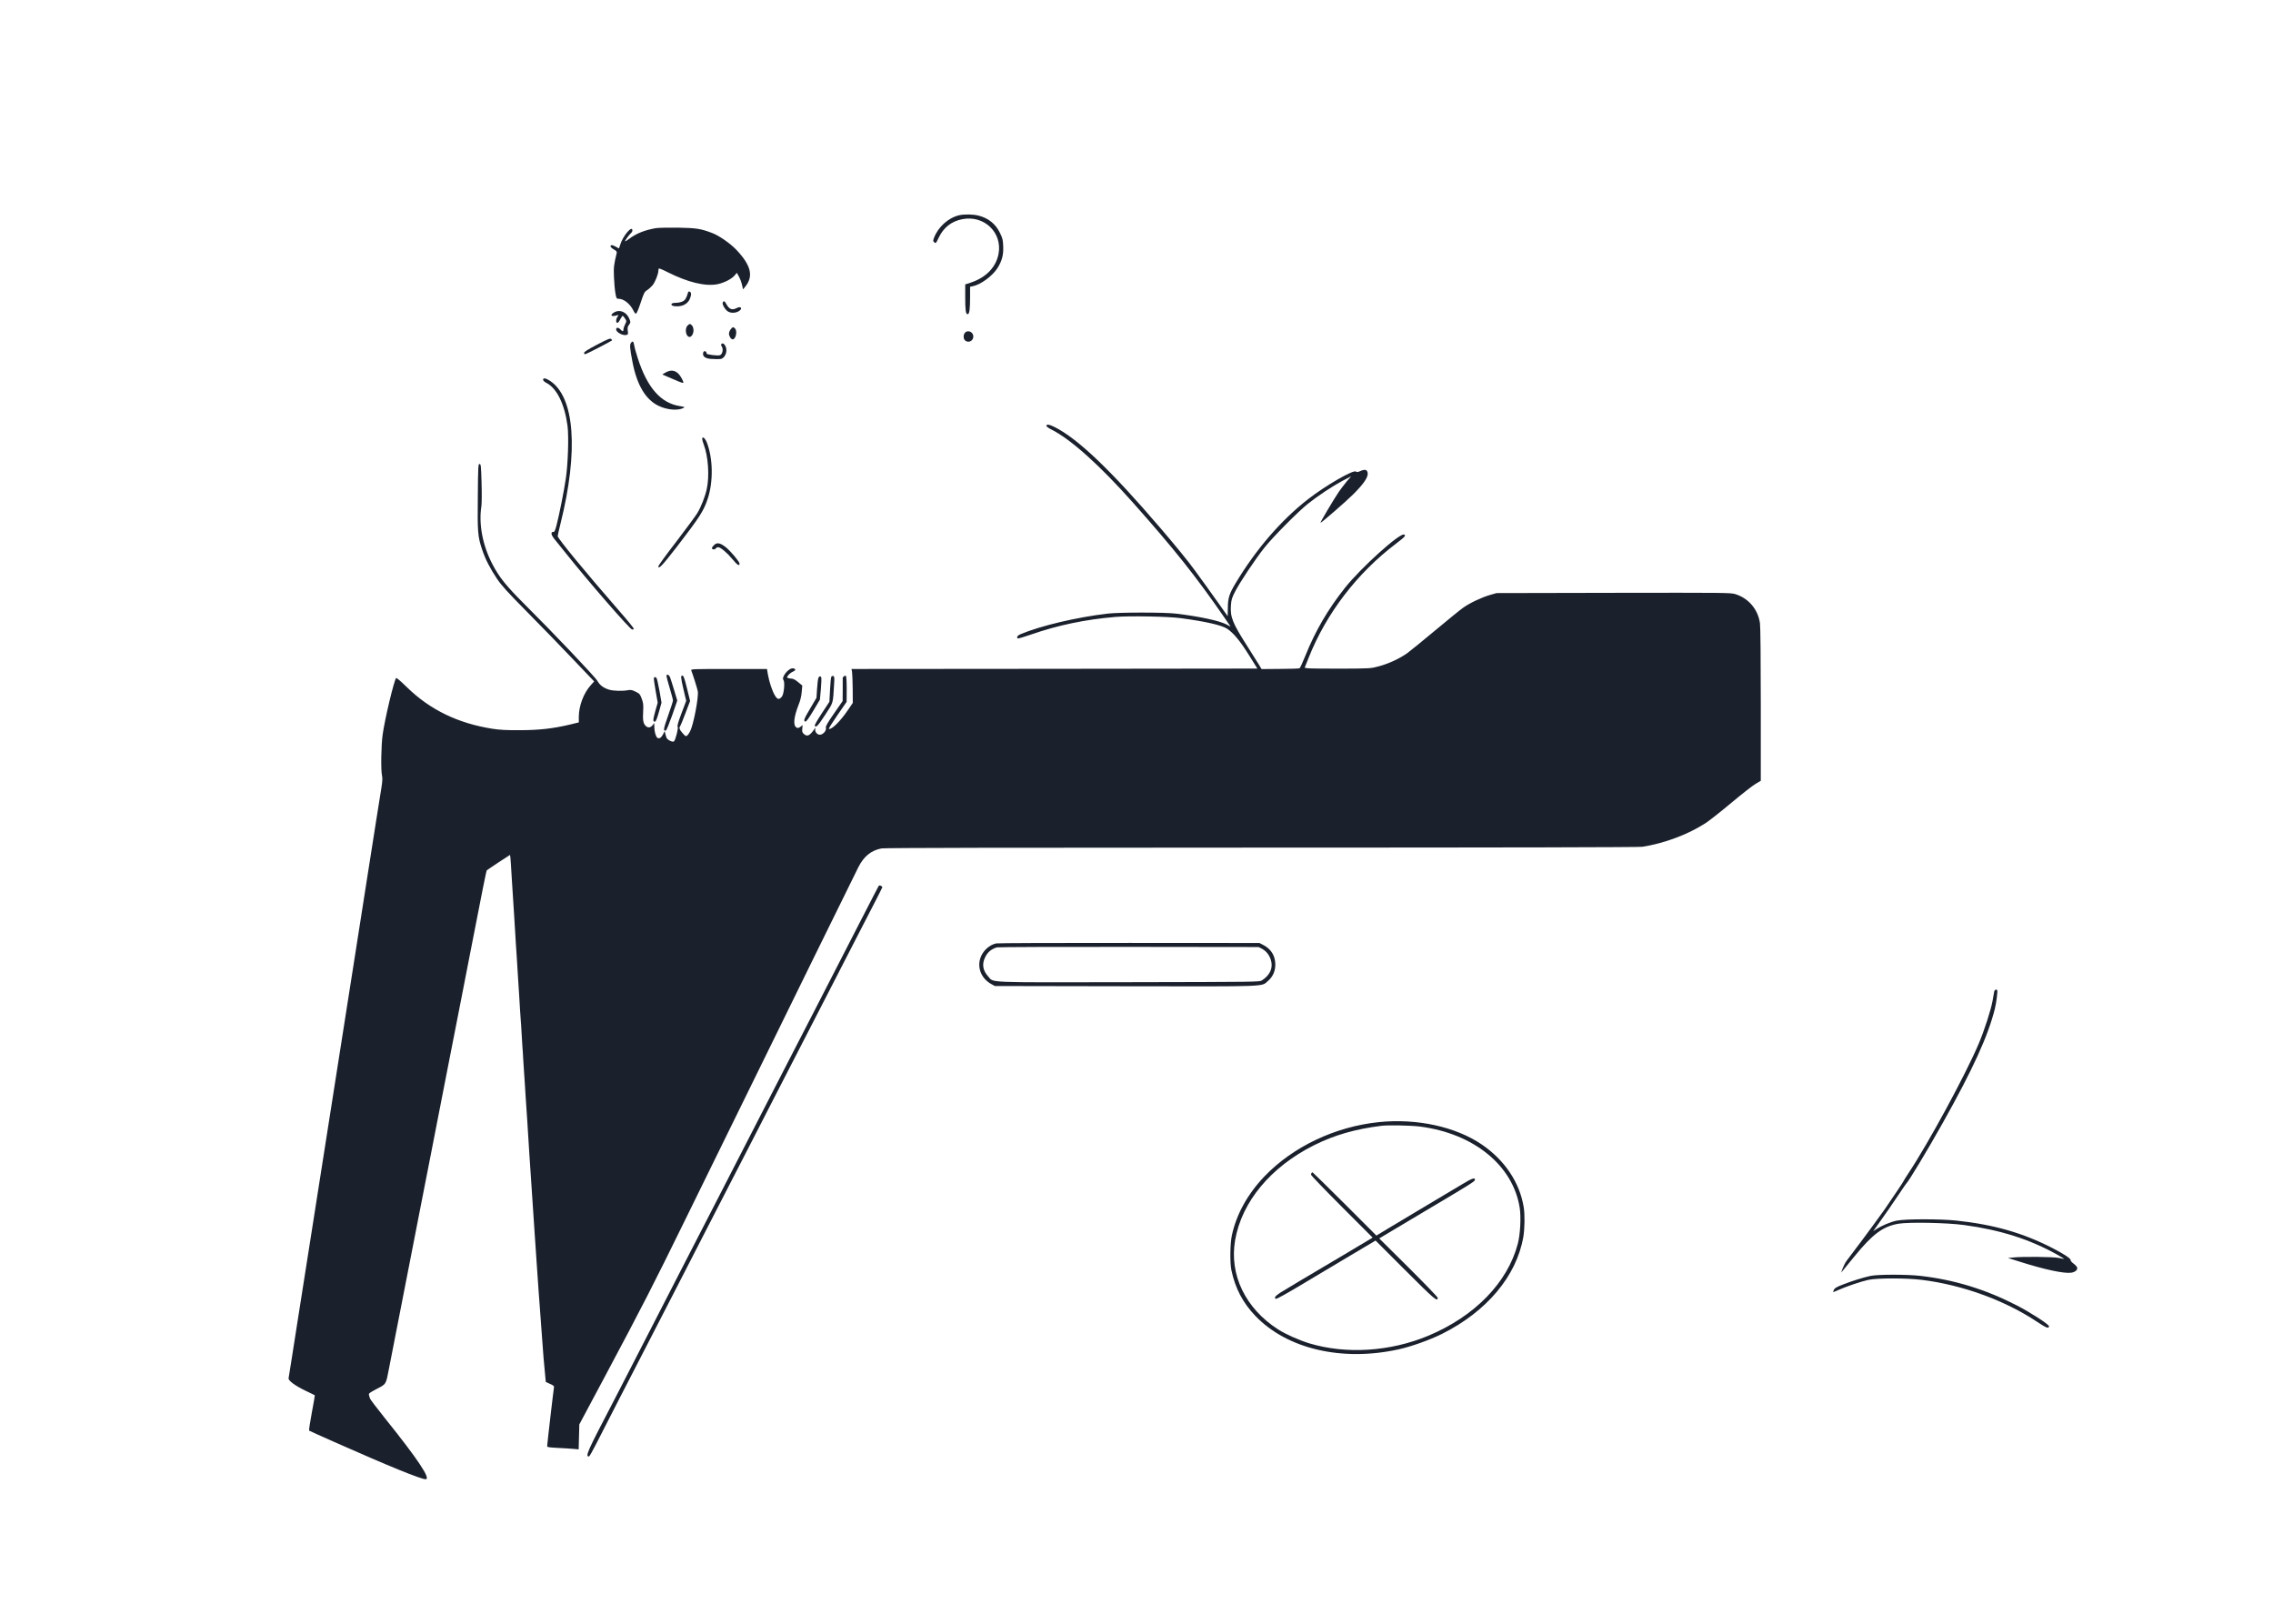 <?xml version="1.0" standalone="no"?>
<!DOCTYPE svg PUBLIC "-//W3C//DTD SVG 20010904//EN"
 "http://www.w3.org/TR/2001/REC-SVG-20010904/DTD/svg10.dtd">
<svg version="1.0" xmlns="http://www.w3.org/2000/svg"
 width="2800pt" height="2000pt" viewBox="0 0 2800 2000"
 preserveAspectRatio="xMidYMid meet">

<g transform="translate(0,2000) scale(0.1,-0.1)"
fill="#1a202c" stroke="none">
<path d="M11816 17349 c-133 -31 -257 -142 -309 -275 -15 -40 -15 -43 3 -59
17 -16 20 -13 54 59 61 126 159 202 294 227 266 50 491 -166 443 -426 -31
-166 -153 -293 -343 -356 l-68 -22 0 -146 c0 -177 6 -221 30 -221 22 0 30 59
30 221 l0 117 31 6 c98 19 243 125 305 222 56 87 77 165 72 270 -3 81 -8 100
-41 167 -54 110 -141 180 -262 211 -64 17 -177 19 -239 5z"/>
<path d="M8080 17190 c-139 -24 -244 -66 -333 -134 -26 -20 -47 -32 -47 -27 0
11 52 83 73 100 9 7 17 22 17 32 0 72 -119 -69 -151 -178 -7 -24 -14 -43 -15
-43 -2 0 -18 9 -36 20 -18 11 -41 20 -50 20 -32 0 -19 -28 23 -52 31 -17 39
-27 36 -43 -36 -152 -39 -174 -34 -300 3 -71 11 -160 18 -197 11 -63 14 -68
38 -68 65 0 143 -62 184 -146 12 -26 25 -40 33 -37 7 3 33 64 56 135 40 120
46 133 79 154 20 12 50 40 67 60 32 38 72 139 72 179 0 12 3 24 6 28 4 3 51
-16 105 -44 252 -126 463 -178 614 -150 80 15 177 64 213 107 l29 34 26 -48
c15 -27 32 -73 38 -103 l12 -53 24 29 c108 130 77 264 -105 457 -75 79 -214
176 -299 208 -142 54 -197 62 -423 66 -118 1 -240 -1 -270 -6z"/>
<path d="M8476 16398 c-21 -72 -34 -94 -66 -110 -19 -10 -56 -18 -82 -18 -26
0 -50 -5 -54 -11 -12 -20 17 -34 72 -32 60 2 106 23 136 64 25 33 39 94 25
108 -15 15 -27 14 -31 -1z"/>
<path d="M8903 16273 c-8 -21 25 -81 59 -106 34 -25 95 -26 137 -1 54 32 31
69 -25 39 -57 -29 -93 -14 -129 54 -17 34 -32 39 -42 14z"/>
<path d="M7562 16150 c-54 -33 -30 -55 37 -34 24 7 24 7 8 -17 -26 -37 -20
-91 8 -71 6 4 19 24 29 45 11 20 23 37 27 37 4 0 17 -15 28 -33 21 -34 21 -34
1 -72 -11 -22 -20 -50 -20 -62 0 -29 -11 -29 -39 1 -24 25 -51 25 -51 -1 0
-37 85 -82 130 -68 17 5 19 12 13 51 -5 37 -2 51 16 74 20 28 20 31 5 70 -36
89 -120 124 -192 80z"/>
<path d="M8470 15990 c-39 -39 -21 -140 25 -140 24 0 48 40 48 80 0 25 -7 48
-18 60 -23 25 -30 25 -55 0z"/>
<path d="M9001 15944 c-12 -15 -21 -39 -21 -53 0 -31 25 -71 45 -71 39 0 61
102 29 134 -21 22 -29 20 -53 -10z"/>
<path d="M11887 15902 c-22 -25 -21 -75 1 -95 40 -36 102 -7 102 48 0 56 -67
86 -103 47z"/>
<path d="M7355 15755 c-116 -61 -160 -89 -160 -102 0 -11 6 -17 17 -15 14 2
312 156 327 169 3 2 -2 10 -10 17 -12 12 -37 2 -174 -69z"/>
<path d="M7776 15781 c-21 -23 -19 -62 15 -238 54 -284 161 -464 320 -541 104
-51 239 -63 308 -27 21 11 17 13 -50 24 -231 38 -396 228 -512 587 -19 60 -39
127 -42 149 -11 61 -18 69 -39 46z"/>
<path d="M8885 15760 c-4 -6 -2 -16 3 -23 27 -33 13 -104 -22 -113 -32 -8
-161 9 -161 21 0 20 -16 34 -30 28 -16 -5 -20 -40 -7 -59 12 -18 45 -32 82
-34 129 -7 139 -6 166 21 33 34 42 94 20 137 -16 32 -39 41 -51 22z"/>
<path d="M8245 15431 c-17 -4 -43 -16 -58 -26 l-28 -18 112 -48 c153 -66 153
-66 144 -37 -4 12 -18 40 -31 60 -38 59 -84 82 -139 69z"/>
<path d="M6690 15322 c0 -10 18 -27 46 -41 125 -67 220 -262 255 -526 17 -129
6 -473 -21 -650 -23 -158 -79 -436 -113 -570 -19 -72 -27 -89 -40 -87 -26 4
-31 -23 -10 -55 9 -15 20 -30 23 -33 3 -3 66 -81 141 -175 276 -347 792 -940
817 -940 8 0 17 5 19 11 2 6 -83 110 -188 230 -394 451 -749 882 -749 910 0 8
15 77 34 152 226 903 176 1567 -133 1764 -51 32 -81 36 -81 10z"/>
<path d="M12890 14755 c0 -8 28 -29 63 -46 239 -121 594 -439 1007 -904 507
-571 771 -902 1123 -1412 l77 -112 -57 30 c-90 45 -333 97 -618 131 -145 17
-692 17 -840 0 -380 -44 -832 -151 -1077 -255 -35 -15 -49 -39 -30 -51 5 -3
80 20 168 50 324 113 665 184 1031 215 179 15 654 6 808 -15 308 -41 503 -86
571 -130 79 -53 158 -147 270 -326 l103 -165 -2500 -3 -2500 -2 7 -35 c3 -19
7 -113 8 -209 l1 -174 -60 -88 c-94 -139 -201 -244 -235 -232 -5 2 42 77 105
168 l114 165 1 157 c0 99 -4 159 -10 163 -13 8 -41 -13 -39 -29 1 -6 1 -72 0
-146 l-1 -135 -106 -153 c-84 -121 -105 -158 -100 -177 9 -34 -36 -85 -75 -85
-34 0 -64 38 -56 73 5 21 5 21 -11 -3 -58 -84 -89 -98 -131 -59 -19 18 -22 29
-18 65 l4 43 -27 -21 c-22 -16 -32 -18 -48 -9 -45 24 -34 129 27 284 20 50 33
103 37 155 l7 78 -51 42 c-32 27 -60 42 -78 43 -16 0 -37 4 -47 8 -17 6 -17 8
4 35 12 16 38 35 56 43 39 16 39 36 1 41 -53 6 -146 -109 -117 -144 19 -23 7
-169 -18 -202 -33 -44 -57 -40 -88 13 -33 55 -70 167 -86 259 l-11 66 -470 0
c-444 0 -470 -1 -463 -17 24 -63 75 -225 81 -259 11 -75 -53 -410 -95 -492
-11 -21 -27 -45 -37 -52 -15 -13 -21 -10 -55 29 -39 43 -47 68 -30 87 4 5 34
77 65 160 l57 150 -38 154 c-30 121 -42 156 -55 158 -25 5 -23 -21 13 -176
l32 -134 -58 -154 c-42 -111 -55 -157 -47 -166 11 -14 -26 -160 -45 -179 -15
-15 -81 16 -92 43 -5 13 -13 37 -16 53 l-7 30 -19 -37 c-23 -46 -50 -62 -72
-45 -19 15 -37 78 -37 137 l-1 45 -20 -27 c-25 -34 -61 -36 -88 -6 -28 29 -35
73 -28 181 4 78 1 99 -18 151 -21 56 -27 63 -76 87 -44 21 -60 24 -93 18 -66
-13 -179 -10 -232 6 -68 20 -114 54 -144 107 -27 49 -543 592 -896 943 -231
231 -314 334 -398 495 -121 232 -171 495 -136 715 5 35 6 157 2 290 -6 210 -8
230 -25 230 -16 0 -18 -26 -21 -400 -5 -441 -1 -494 54 -657 39 -117 98 -231
183 -358 58 -85 127 -161 368 -405 163 -165 416 -425 562 -579 l266 -279 -42
-47 c-88 -98 -147 -255 -147 -391 l0 -67 -107 -26 c-215 -51 -379 -69 -618
-70 -165 -1 -249 4 -335 17 -429 67 -774 235 -1059 514 -82 80 -128 118 -132
111 -30 -48 -137 -499 -165 -693 -19 -132 -24 -442 -8 -510 7 -29 5 -69 -8
-150 -10 -60 -38 -238 -63 -395 -24 -157 -74 -472 -110 -700 -59 -370 -83
-529 -170 -1085 -40 -257 -124 -793 -150 -955 -35 -219 -248 -1575 -285 -1815
-17 -110 -35 -225 -40 -255 -19 -125 -193 -1229 -220 -1400 -16 -102 -45 -288
-65 -415 -19 -126 -38 -239 -40 -251 -6 -29 81 -93 215 -157 58 -28 107 -51
108 -53 2 -1 -15 -98 -37 -215 -22 -118 -37 -216 -33 -220 4 -3 141 -66 305
-138 681 -302 1072 -461 1130 -461 69 0 -95 246 -500 750 -99 124 -183 234
-186 245 -3 11 -8 30 -12 42 -5 19 5 27 82 68 136 71 125 54 166 265 35 179
177 908 257 1315 21 110 78 398 125 640 47 242 110 564 140 715 30 151 84 428
120 615 36 187 74 383 85 435 11 52 55 282 100 510 44 228 85 435 90 460 5 25
39 196 74 380 160 822 206 1054 213 1061 12 10 282 189 286 189 2 0 7 -55 11
-122 4 -68 9 -148 11 -178 3 -30 9 -136 15 -235 6 -99 12 -205 15 -235 2 -30
7 -104 10 -165 3 -60 8 -135 10 -165 2 -30 7 -98 10 -150 3 -52 8 -124 10
-160 2 -36 7 -108 10 -160 3 -52 8 -122 10 -155 2 -33 7 -109 10 -170 4 -60 8
-126 10 -145 2 -19 7 -89 10 -155 3 -66 8 -140 10 -165 3 -25 7 -94 10 -155 3
-60 8 -130 10 -155 2 -25 7 -92 10 -150 3 -58 8 -130 10 -160 4 -56 11 -149
20 -297 3 -46 7 -118 10 -160 3 -43 9 -150 15 -238 6 -88 12 -189 15 -225 2
-36 7 -103 10 -150 11 -175 16 -247 20 -300 2 -30 7 -98 10 -150 3 -52 8 -120
10 -150 3 -30 9 -129 15 -220 6 -91 12 -190 15 -220 2 -30 7 -95 10 -145 3
-49 8 -115 10 -145 6 -73 13 -178 20 -270 11 -159 36 -497 40 -540 2 -25 9
-103 16 -174 l12 -128 53 -24 c40 -17 51 -27 48 -41 -5 -22 -84 -701 -84 -724
0 -14 18 -17 128 -23 70 -3 157 -9 193 -12 l67 -6 4 153 4 154 128 240 c71
132 147 276 171 320 487 913 606 1146 1005 1960 70 143 192 391 270 550 78
160 198 403 265 540 155 316 363 739 540 1100 230 469 402 819 510 1040 177
362 504 1026 548 1113 68 135 159 208 286 232 36 7 1596 10 4680 10 3037 0
4648 4 4691 10 273 42 570 154 785 295 44 29 185 140 314 248 128 107 262 212
297 232 l64 38 0 936 c0 568 -4 963 -10 1005 -25 171 -140 307 -303 358 -58
18 -117 18 -1501 16 l-1441 -3 -80 -23 c-101 -29 -248 -98 -328 -155 -34 -23
-188 -148 -342 -277 -154 -129 -312 -257 -350 -285 -94 -67 -228 -129 -350
-162 -100 -27 -101 -27 -470 -29 -203 0 -387 2 -407 5 l-37 6 50 125 c217 546
597 1042 1077 1405 108 82 125 101 98 111 -55 21 -530 -408 -728 -656 -210
-265 -365 -530 -489 -839 -32 -79 -63 -147 -70 -152 -7 -4 -115 -8 -240 -8
l-229 -2 -27 46 c-16 25 -81 130 -146 232 -186 292 -214 361 -204 508 5 68 12
91 49 164 56 112 253 407 364 546 104 131 415 444 534 539 127 101 304 218
426 283 l109 57 -58 -67 c-31 -38 -74 -94 -95 -125 -67 -99 -234 -382 -226
-382 12 0 315 263 403 351 125 124 183 208 179 258 -4 46 -31 55 -88 30 -33
-15 -46 -17 -57 -7 -31 25 -372 -171 -589 -340 -333 -259 -642 -617 -893
-1035 -79 -132 -95 -183 -96 -304 0 -57 -1 -103 -2 -103 -1 0 -35 48 -76 108
-41 59 -122 172 -180 252 -58 80 -125 172 -149 205 -73 102 -235 301 -429 527
-606 707 -1009 1092 -1296 1237 -68 34 -103 39 -103 16z"/>
<path d="M8650 14593 c0 -10 9 -40 19 -68 56 -147 72 -390 37 -550 -21 -94
-69 -217 -117 -297 -19 -31 -134 -187 -256 -347 -123 -159 -223 -297 -223
-306 0 -43 49 9 228 240 286 372 331 443 381 595 69 210 64 496 -12 690 -22
55 -57 82 -57 43z"/>
<path d="M8795 13285 c-14 -13 -25 -29 -25 -35 0 -19 32 -24 45 -7 7 10 21 17
32 17 29 0 109 -67 177 -149 58 -71 86 -88 86 -53 0 23 -112 156 -167 200 -72
57 -112 64 -148 27z"/>
<path d="M8210 11673 c0 -9 18 -76 40 -149 22 -73 40 -141 40 -152 0 -10 -27
-95 -60 -187 -58 -163 -63 -196 -27 -182 8 3 42 87 77 186 l63 182 -38 127
c-21 70 -44 142 -51 160 -14 33 -44 44 -44 15z"/>
<path d="M10242 11667 c-6 -7 -13 -79 -17 -161 l-8 -150 -92 -140 c-51 -77
-91 -145 -88 -153 12 -32 39 -4 127 131 105 161 96 131 111 382 5 75 3 93 -9
97 -8 3 -19 0 -24 -6z"/>
<path d="M10081 11648 c-5 -13 -12 -72 -16 -133 l-7 -110 -75 -127 c-79 -133
-89 -160 -62 -166 11 -2 40 38 98 134 l81 136 12 129 c6 70 8 135 5 143 -9 23
-26 20 -36 -6z"/>
<path d="M8055 11651 c-3 -5 6 -76 21 -158 l26 -148 -30 -105 c-30 -109 -31
-133 -3 -128 11 2 25 38 48 118 l32 115 -25 145 c-15 80 -31 151 -36 158 -12
14 -25 16 -33 3z"/>
<path d="M10819 9078 c-7 -13 -31 -59 -54 -103 -23 -44 -97 -188 -165 -320
-67 -132 -153 -298 -190 -370 -37 -71 -120 -233 -185 -360 -65 -126 -148 -288
-185 -360 -117 -226 -234 -454 -343 -665 -115 -226 -402 -784 -532 -1035 -45
-88 -131 -254 -190 -370 -59 -115 -142 -277 -185 -360 -141 -272 -236 -457
-340 -660 -56 -110 -137 -267 -180 -350 -43 -82 -128 -249 -190 -370 -62 -121
-143 -278 -180 -350 -37 -71 -118 -229 -180 -350 -62 -121 -136 -265 -165
-320 -322 -617 -348 -674 -300 -675 6 0 45 69 88 153 150 294 405 791 587
1142 37 72 116 225 175 340 59 116 136 264 170 330 34 66 115 224 180 350 65
127 150 293 190 370 40 77 113 219 162 315 50 96 129 249 175 340 47 91 132
255 188 365 56 110 137 268 180 350 43 83 128 249 190 370 62 121 143 279 180
350 37 72 113 220 170 330 56 110 135 263 175 340 40 77 119 230 175 340 56
110 140 272 185 360 45 88 124 240 174 338 50 97 132 255 181 351 50 96 90
177 90 180 0 3 -9 10 -20 16 -16 8 -21 6 -31 -12z"/>
<path d="M12273 8380 c-89 -18 -172 -97 -199 -189 -36 -122 21 -250 141 -314
l40 -22 1610 -3 c1786 -3 1671 -7 1754 65 60 51 91 120 91 203 -1 107 -50 188
-144 238 l-51 27 -1600 1 c-880 1 -1619 -2 -1642 -6z m3274 -67 c52 -28 90
-77 109 -139 29 -96 -11 -185 -111 -250 -29 -19 -68 -19 -1640 -22 -1805 -3
-1658 -9 -1733 72 -63 69 -77 146 -41 226 32 70 75 108 149 131 14 4 745 7
1625 6 l1600 -2 42 -22z"/>
<path d="M24566 7788 c-2 -13 -12 -66 -21 -118 -20 -110 -102 -366 -170 -525
-162 -382 -616 -1220 -867 -1598 -32 -49 -58 -90 -58 -93 0 -6 -117 -180 -233
-349 -50 -71 -170 -235 -266 -364 -97 -129 -188 -250 -203 -270 -15 -20 -36
-61 -48 -91 l-20 -55 21 25 c11 14 74 91 140 171 226 278 352 372 544 406 128
22 598 13 810 -16 449 -61 810 -176 1149 -366 47 -27 85 -49 83 -51 -1 -1 -31
4 -67 12 -68 14 -447 18 -565 5 l-60 -6 150 -47 c302 -96 543 -147 630 -134
47 7 79 34 73 62 -2 10 -21 32 -44 49 -22 17 -39 36 -37 42 7 19 -81 77 -227
152 -362 185 -716 287 -1180 337 -200 21 -627 21 -736 -1 -77 -16 -184 -61
-254 -107 l-35 -23 39 55 c82 113 224 318 291 420 38 58 73 107 76 110 26 20
265 417 446 740 377 671 563 1079 647 1416 17 67 36 214 29 227 -9 16 -33 6
-37 -15z"/>
<path d="M16990 6179 c-542 -55 -1060 -301 -1414 -669 -208 -218 -347 -469
-402 -730 -21 -102 -24 -335 -5 -425 47 -223 141 -402 295 -563 391 -408 1068
-566 1766 -412 154 34 385 116 533 190 552 276 918 712 1002 1194 17 102 20
271 5 366 -49 304 -234 581 -518 774 -322 218 -797 322 -1262 275z m502 -55
c661 -85 1144 -477 1228 -997 19 -117 8 -329 -23 -447 -125 -477 -530 -893
-1101 -1132 -471 -197 -1014 -231 -1468 -94 -127 39 -289 111 -383 171 -404
259 -604 674 -530 1101 83 473 438 900 972 1168 250 125 508 199 828 239 85
11 365 5 477 -9z"/>
<path d="M16157 5553 c-4 -3 -7 -13 -7 -22 0 -9 171 -187 380 -396 l379 -379
-362 -216 c-199 -118 -442 -263 -540 -320 -97 -58 -205 -123 -240 -145 -60
-39 -78 -67 -47 -73 9 -1 128 64 265 146 138 82 410 244 605 361 l355 211 366
-366 c360 -360 399 -393 399 -339 0 9 -162 177 -360 374 l-360 357 117 70 c65
39 264 157 443 264 541 321 615 367 618 384 8 37 -32 25 -150 -47 -68 -41
-269 -161 -448 -267 -179 -106 -390 -232 -470 -281 l-145 -88 -390 390 c-215
214 -393 389 -396 389 -3 0 -9 -3 -12 -7z"/>
<path d="M23040 4284 c-94 -21 -221 -60 -336 -105 -78 -30 -104 -45 -112 -65
-7 -14 -12 -27 -12 -29 0 -2 29 9 64 25 93 42 284 107 373 126 108 23 467 23
653 0 501 -61 1026 -252 1424 -517 114 -76 146 -88 146 -54 0 22 -229 170
-400 258 -385 197 -765 314 -1185 362 -168 19 -524 19 -615 -1z"/>
</g>
</svg>
